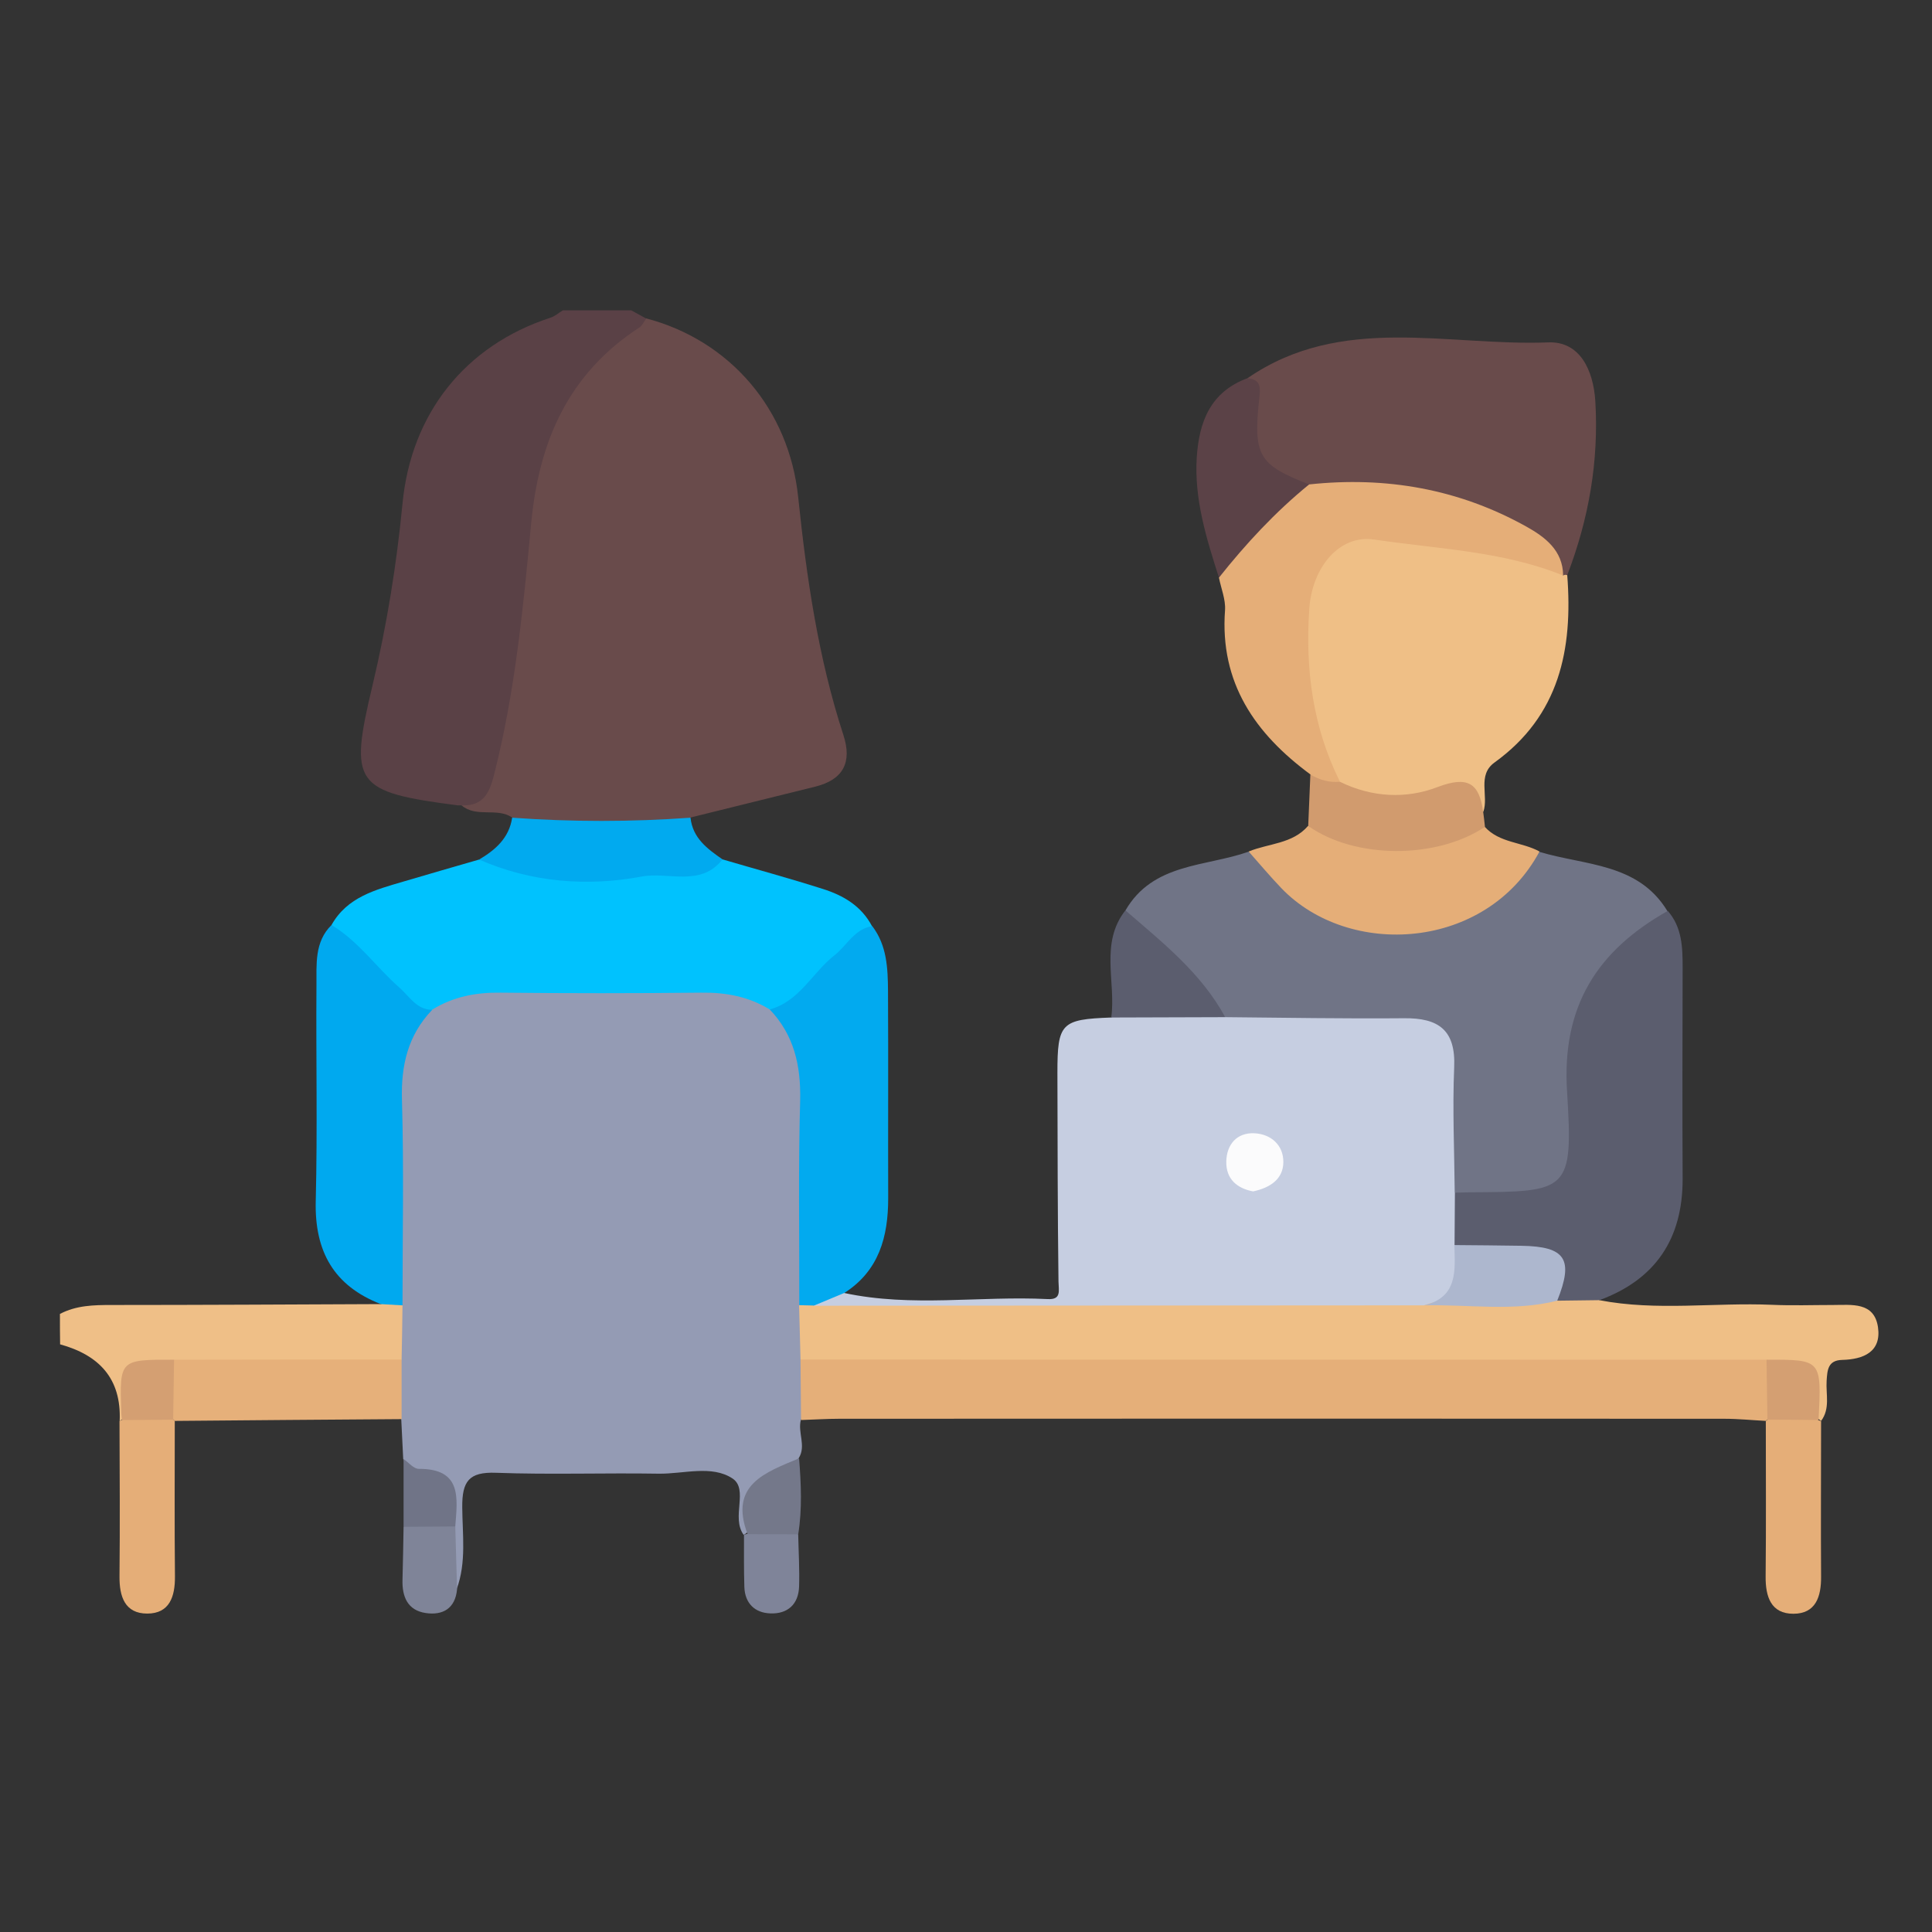 <?xml version="1.0" encoding="utf-8"?>
<!-- Generator: Adobe Illustrator 24.0.2, SVG Export Plug-In . SVG Version: 6.00 Build 0)  -->
<svg version="1.1" id="Layer_1" xmlns="http://www.w3.org/2000/svg" xmlns:xlink="http://www.w3.org/1999/xlink" x="0px" y="0px"
	 viewBox="0 0 1080 1080" style="enable-background:new 0 0 1080 1080;" xml:space="preserve">
<rect x="0" y="0" width="1080" height="1080" fill="#333333" stroke="none"/>
<style type="text/css">
	.st0{fill:#5A4146;}
	.st1{fill:#EFBF87;}
	.st2{fill:#949BB4;}
	.st3{fill:#694B4B;}
	.st4{fill:#C6CEE1;}
	.st5{fill:#707486;}
	.st6{fill:#E5AF79;}
	.st7{fill:#EFBF86;}
	.st8{fill:#00C2FE;}
	.st9{fill:#5B5D6E;}
	.st10{fill:#E5AE78;}
	.st11{fill:#02AAEF;}
	.st12{fill:#E6B07A;}
	.st13{fill:#01AAEF;}
	.st14{fill:#5B4247;}
	.st15{fill:#D19B6E;}
	.st16{fill:#7F8498;}
	.st17{fill:#7F8499;}
	.st18{fill:#74788A;}
	.st19{fill:#707487;}
	.st20{fill:#00A9EF;}
	.st21{fill:#D49F72;}
	.st22{fill:#ADB7CE;}
	.st23{fill:#FBFBFC;}
</style>
<g>
	<g>
		<path class="st0" d="M258,450.2c-0.7,0-1.4,0-2.1,0c-57.8-7.5-60.9-11.7-47.7-66.9c8-33.6,13.5-67.6,16.8-101.8
			c4.8-50.1,34.8-88.3,82.7-103.9c2.5-0.8,4.6-2.7,6.9-4.1c12.8,0,25.6,0,38.3,0c2.8,1.5,5.6,3.1,8.4,4.6c1.4,5.8-1.8,9.8-5.8,12.7
			c-46,33.4-52.4,83.3-56.3,134.2c-2.8,36.1-8.5,71.7-16.9,106.9C279.4,443.9,275.2,456,258,450.2z"/>
		<path class="st1" d="M33.5,734.5c9.1-4.8,18.9-5,28.8-5c50.2,0,100.4-0.3,150.7-0.5c5.4-2.7,10.3-2.4,14.4,2.4
			c4.8,10.6,5.4,20.8-2.4,30.4c-12.4,7.2-26,4.6-39.2,4.7c-27.4,0.2-54.8,0.5-82.2-0.1c-27.7-1.2-27.7-1.2-32.5,23.3
			c-0.9,2-2.3,3.6-4.2,4.6c1-23.7-11.5-36.8-33.3-42.8C33.5,745.9,33.5,740.2,33.5,734.5z"/>
		<path class="st2" d="M224.5,760c0.2-10.1,0.4-20.2,0.5-30.3c-5.4-5.4-6.1-12.5-6.2-19.5c-0.4-35.7-0.4-71.5,0-107.2
			c0.2-17.3,7.8-30.9,20.6-42c11-9.2,24-11.4,37.8-11.5c39-0.1,77.9-0.1,116.9,0c13.7,0,26.9,2.2,37.9,11.3
			c15.1,12.6,21.3,28.7,21.1,48.2c-0.5,40,0.5,80-0.5,119.9c0.4,10.3,0.5,20.6,0,30.9c-0.2,11.5,2.3,23.4-4.9,33.9
			c-1.9,7.1,3.1,14.5-1.2,21.4c-3,3-3.5,8.7-7.8,9.7c-16.1,3.6-17.1,16.5-18.9,29.1c-0.9,1.8-2.3,3.2-4.1,4.1
			c-7.1-9.8,2.9-25.4-6.2-31.5c-11.6-7.7-27.4-2.5-41.3-2.7c-30.3-0.5-60.6,0.6-90.9-0.5c-15.2-0.6-19,4.8-18.9,19.2
			c0.1,15.2,2.4,30.9-3.1,45.8c-9.2-8.8-6-20.3-6.6-30.9c1-13.7,1.9-27.1-15.6-32.1c-4.1-1.2-5.5-6.1-7.7-9.7
			c-0.4-7.4-0.7-14.9-1.1-22.3C216.9,782.2,217.6,771.1,224.5,760z"/>
		<path class="st3" d="M258,450.2c12.8,0.5,15.9-7.7,18.5-18.4c11.5-45.6,16-92.3,20.4-138.9c4.3-46.2,20.8-84,60.6-109.9
			c1.6-1.1,2.5-3.3,3.8-5c46.6,12.3,79.8,50.6,84.9,100c4.7,45.1,11.2,89.8,25.3,133c4.9,15.1-0.1,24.8-15.6,28.7
			c-23.3,5.8-46.6,11.5-69.9,17.3c-3.6,5.1-9,6.9-14.8,7.2c-23.4,1.2-46.8,1.2-70.2,0c-5.7-0.3-11.2-1.9-14.7-7.2
			C277.8,451.2,266.3,457.3,258,450.2z"/>
		<path class="st4" d="M472,722.8c37.7,8.1,75.8,1.5,113.7,3.4c7.7,0.4,6.1-4.6,6-9.9c-0.5-38.9-0.5-77.7-0.6-116.6
			c0-27.8,2.1-29.9,30.1-30.9c20.3-12.4,42.7-4.3,64.1-6.4c31.1-0.7,62.2-0.7,93.2-0.1c31.6,0.6,40.5,9.6,40.9,40.6
			c0.3,20.4,0.8,40.9-0.4,61.3c0.2,10.6,0.5,21.1-0.1,31.7c1.7,19.9-4.1,34.7-25.9,39.2c-16.8,3.2-33.8,1.9-50.7,1.9
			c-84,0.1-167.9,0.1-251.9,0c-10.5,0-21.2,1.1-31.4-3.1c-2.7-1.9-6.4-3.9-3.4-7.8C460,720.7,465.7,719.5,472,722.8z"/>
		<path class="st5" d="M813.2,666.6c-0.2-23.4-1.3-46.7-0.3-70c0.9-20.8-8.7-27.6-28-27.4c-33.3,0.3-66.6-0.3-100-0.6
			c-19.3-19.2-41.1-36.1-55.8-59.6c15.4-26.7,44.8-24.4,68.9-32.9c8.1,3,14.3,8.5,20.5,14.4c38.6,36.7,87.8,36.2,125.9-1.1
			c5-4.9,9.4-10.5,16.2-13.2c25.4,7.7,55.1,6.1,71.5,33.1c-6.1,11.6-16.9,19-26,27.7c-16.4,15.6-25,33.7-23.6,56.6
			c0.8,12.7,0.4,25.4,0,38.2c-0.8,31.2-10,40.4-41,40.7C831.8,672.4,821.6,673.9,813.2,666.6z"/>
		<path class="st6" d="M447.8,793.8c-0.1-11.3-0.2-22.6-0.3-33.8c8-7.9,18.3-6.7,28.1-6.7c161.5-0.2,323-0.2,484.5-0.1
			c8.5,0,17.1-0.1,25,3.6c11.5,10.1,9.2,22.1,5,34.5c-1,1-1.9,2-2.9,3c-7.8-0.4-15.5-1.2-23.3-1.2C799,793,634,793,469.1,793.1
			C462,793.1,454.9,793.6,447.8,793.8z"/>
		<path class="st7" d="M987.5,760.1c-180,0-360-0.1-540-0.1c-0.3-10.1-0.5-20.2-0.8-30.3c2.8-1.9,5.6-2.1,8.3,0.2
			c113.7-0.1,227.3-0.1,341-0.2c24.7-8.5,50.9-3.6,76-8.7c8-0.5,16.1-1.6,22,5.8c32.1,6.2,64.5,1.2,96.7,2.6
			c11.3,0.5,22.6,0.1,33.8,0.1c10.5,0,23.2-1.9,25.3,12.4c2,13.8-8.1,18-20,18.3c-8,0.2-8.3,5.6-8.7,11.6
			c-0.5,7.6,2.1,15.6-3.1,22.5c-0.8-0.6-1.7-1.2-2.5-1.8C1013.9,775,1004.4,764.4,987.5,760.1z"/>
		<path class="st8" d="M430.3,564.3c-11.8-7.2-24.5-9.6-38.3-9.4c-37.4,0.4-74.7,0.4-112.1,0c-13.8-0.2-26.5,2.2-38.3,9.5
			c-4.9,4.3-9.7,2.1-13.3-1.3c-15.1-14.6-32.6-27-43-46c8.8-15.7,24.6-19.7,40.2-24.3c14.1-4.2,28.2-8.2,42.3-12.3
			c45.4,6.1,90.7,6.2,136.1-0.1c18.7,5.5,37.5,10.6,56,16.5c11.5,3.6,21.7,9.6,27.6,20.9c-12,16.7-27.9,29.7-42.5,43.9
			C441.2,565.4,436.3,569.5,430.3,564.3z"/>
		<path class="st7" d="M876.1,321.5c3.2,41.4-4.3,78.5-40.6,104.7c-9.9,7.1-3.2,18.6-6.3,27.6c-9-8.3-18.2-10.9-31.1-7.4
			c-18.4,4.9-37.8,5.9-53.5-9.2c-19.1-31.1-21-65.3-17.8-100.2c2.6-27.9,21.5-42.7,49.3-39.6c32.1,3.6,64.9,4.3,94.9,19
			C872.6,318.1,874.4,319.8,876.1,321.5z"/>
		<path class="st3" d="M876.1,321.5l-1.2-0.2l-1.2,0.4c-21.5-28.9-53.2-38.6-86.3-43.8c-18-2.8-36.4-4.9-54.9-3.5
			c-28.6-7.3-35.8-16.7-35.4-46.1c0.1-5.6,0.3-11.3,0.3-16.9c52.4-36.1,111.7-17.8,168.1-20c17.6-0.7,25.2,15.4,26.3,32.9
			C893.8,258,888.1,290.3,876.1,321.5z"/>
		<path class="st9" d="M894.1,726.8c-7.9,0.1-15.8,0.2-23.6,0.3c-0.6-19.2-10.3-27.1-29.5-25.3c-9.4,0.8-19.9,2.1-27.9-5.8
			c0.1-9.8,0.1-19.6,0.2-29.3c2.8-0.1,5.7-0.1,8.5-0.2c55-0.3,57.7-0.4,54.2-56.2c-3.1-47.9,16.9-78.9,56.3-101.1
			c8,9.2,8.3,20.3,8.3,31.7c-0.1,39.4-0.2,78.9,0,118.3C940.6,692.5,925.5,715.2,894.1,726.8z"/>
		<path class="st10" d="M731.8,270.8c42.9-4.6,83.7,2.5,121.5,23.6c10.2,5.7,20.4,13.2,20.5,27.3c-33.8-13.7-70.2-14.8-105.6-20.1
			c-19.3-2.9-34.7,15.3-36.3,38.7c-2.3,33.7,1.9,66.1,17.1,96.6c-7.1,5.5-12.4,3.4-16.5-4c-30.9-22.8-50.7-51.2-47.7-91.8
			c0.4-6-2.2-12.1-3.4-18.2C691.5,299.2,706.5,280.1,731.8,270.8z"/>
		<path class="st11" d="M430.3,564.3c16.7-4.6,23.8-20.6,36.2-30.3c7-5.5,11.1-14.7,21.1-16.3c8.2,10.8,8.7,23.5,8.8,36.1
			c0.2,38.7,0,77.4,0.1,116.1c0,21.4-5.1,40.4-24.4,52.8c-5.7,2.4-11.3,4.7-17,7.1c-2.8-0.1-5.6-0.1-8.3-0.2
			c0.1-38.3-0.6-76.5,0.5-114.7C447.7,595.4,443.8,578.5,430.3,564.3z"/>
		<path class="st10" d="M860.6,476c-29.9,55.6-106.7,59.8-144.4,20.4c-6.3-6.6-12.2-13.6-18.2-20.4c11.2-4.6,24.5-4.2,33.2-14.3
			c32.9,9.5,65.8,9.2,98.8,0.5C838.2,471.3,850.8,470.6,860.6,476z"/>
		<path class="st12" d="M224.5,760c0,11.1,0,22.2,0,33.3c-42.3,0.3-84.6,0.6-126.8,1c-0.9-0.9-1.8-1.7-2.7-2.6
			c-4.6-10.9-5.2-21.6,2.3-31.6C139.7,760,182.1,760,224.5,760z"/>
		<path class="st13" d="M403.9,480.4c-12.2,15.6-30.3,6.8-45.2,9.6c-30.4,5.7-61.6,3.3-90.9-9.5c9.2-5.4,16.8-12.1,18.5-23.4
			c33.2,2.4,66.5,2.4,99.7,0C387.2,468.5,395.4,474.5,403.9,480.4z"/>
		<path class="st14" d="M731.8,270.8c-18.9,15.4-35.3,33.1-50.4,52.1c-7-21.9-13.9-43.9-12.4-67.3c1.3-19.9,7.7-36.6,28.4-44.2
			c6,0.8,7.4,3.2,6.7,9.9C700.3,254.8,703.4,259.7,731.8,270.8z"/>
		<path class="st10" d="M97.7,794.3c0,29-0.2,57.9,0.1,86.9c0.1,11.3-3,20.8-15.5,20.8s-15.6-9.5-15.5-20.8c0.3-29,0.1-57.9,0-86.9
			l1.5-0.6c9.5-7.1,19-7,28.6-0.2L97.7,794.3z"/>
		<path class="st10" d="M1018,794.4c0,29-0.2,57.9,0,86.9c0.1,11.3-3,20.8-15.5,20.8s-15.6-9.5-15.5-20.8
			c0.3-28.9,0.1-57.9,0.1-86.9l0.8-0.7c9.6-6.8,19.1-6.9,28.6,0.2L1018,794.4z"/>
		<path class="st15" d="M830.1,462.2c-27.1,18.2-72.8,18-98.8-0.5c0.4-9.6,0.8-19.2,1.2-28.7c5.1,2.9,10.5,4.6,16.5,4
			c17.8,8.8,37.1,9.7,54.5,3c16.9-6.4,23.4-2.4,25.6,13.8C829.5,456.6,829.8,459.4,830.1,462.2z"/>
		<path class="st9" d="M629.1,508.9c20.7,17.9,42.4,35,55.8,59.7c-21.2,0.1-42.5,0.1-63.7,0.2C623.9,548.8,614.7,527.3,629.1,508.9z
			"/>
		<path class="st16" d="M254.5,853.3c0.3,11.7,0.7,23.4,1,35.1c-1,10.8-8,14.7-17.5,13.3c-10.2-1.5-13.3-9.2-13-18.7
			c0.3-9.8,0.4-19.7,0.6-29.5C235.2,846.2,244.8,846.2,254.5,853.3z"/>
		<path class="st17" d="M446.2,857.7c0.2,9.7,0.8,19.4,0.5,29.1c-0.3,10.1-6.5,15.5-16.1,15.1c-8.6-0.3-14.2-5.6-14.5-14.8
			c-0.3-9.7-0.2-19.4-0.2-29.2l2-0.5C427.4,850.1,436.8,850.9,446.2,857.7z"/>
		<path class="st18" d="M446.2,857.7c-9.4,0-18.9-0.1-28.3-0.1c-10.5-27.7,10-34.5,28.8-42.4C447.8,829.4,448.5,843.6,446.2,857.7z"
			/>
		<path class="st19" d="M254.5,853.3c-9.6,0.1-19.3,0.1-28.9,0.2c0-12.6,0-25.2,0-37.9c2.8,1.9,5.6,5.5,8.5,5.5
			C258.4,821,255.7,837.5,254.5,853.3z"/>
		<path class="st20" d="M185.3,517.1c15.1,9,25,23.6,38,35c5.6,4.9,9.5,12.3,18.3,12.4c-13.6,14.2-17.5,31.1-16.9,50.5
			c1.1,38.2,0.3,76.5,0.3,114.7c-4-0.2-8-0.5-12.1-0.7c-26.3-10.2-37.1-29.5-36.4-57.6c1-40.2,0.1-80.4,0.4-120.5
			C177,539.1,175.7,526.6,185.3,517.1z"/>
		<path class="st21" d="M96.8,793.6c-9.5,0.1-19,0.2-28.6,0.2c-0.1-1.4-0.4-2.7-0.4-4.1c-1-29.7-1-29.7,29.5-29.6
			C97.1,771.2,97,782.4,96.8,793.6z"/>
		<path class="st22" d="M813,696c12.5,0.1,25,0.2,37.5,0.4c24.7,0.4,29.3,7.5,20,30.7c-24.6,6.2-49.6,2-74.4,2.6
			C815,725.1,813.4,710.3,813,696z"/>
		<path class="st23" d="M700.5,666c-9.1-1.7-15.2-7-15-16.7c0.2-9.5,5.9-16.3,15.8-15.8c9.2,0.5,16.2,6.6,16.1,16.2
			C717.3,659.2,709.9,664,700.5,666z"/>
		<path class="st21" d="M1016.6,793.8c-9.5-0.1-19.1-0.2-28.6-0.2c-0.2-11.2-0.3-22.3-0.5-33.5C1018.3,760,1018.3,760,1016.6,793.8z
			"/>
	</g>
</g>
</svg>
